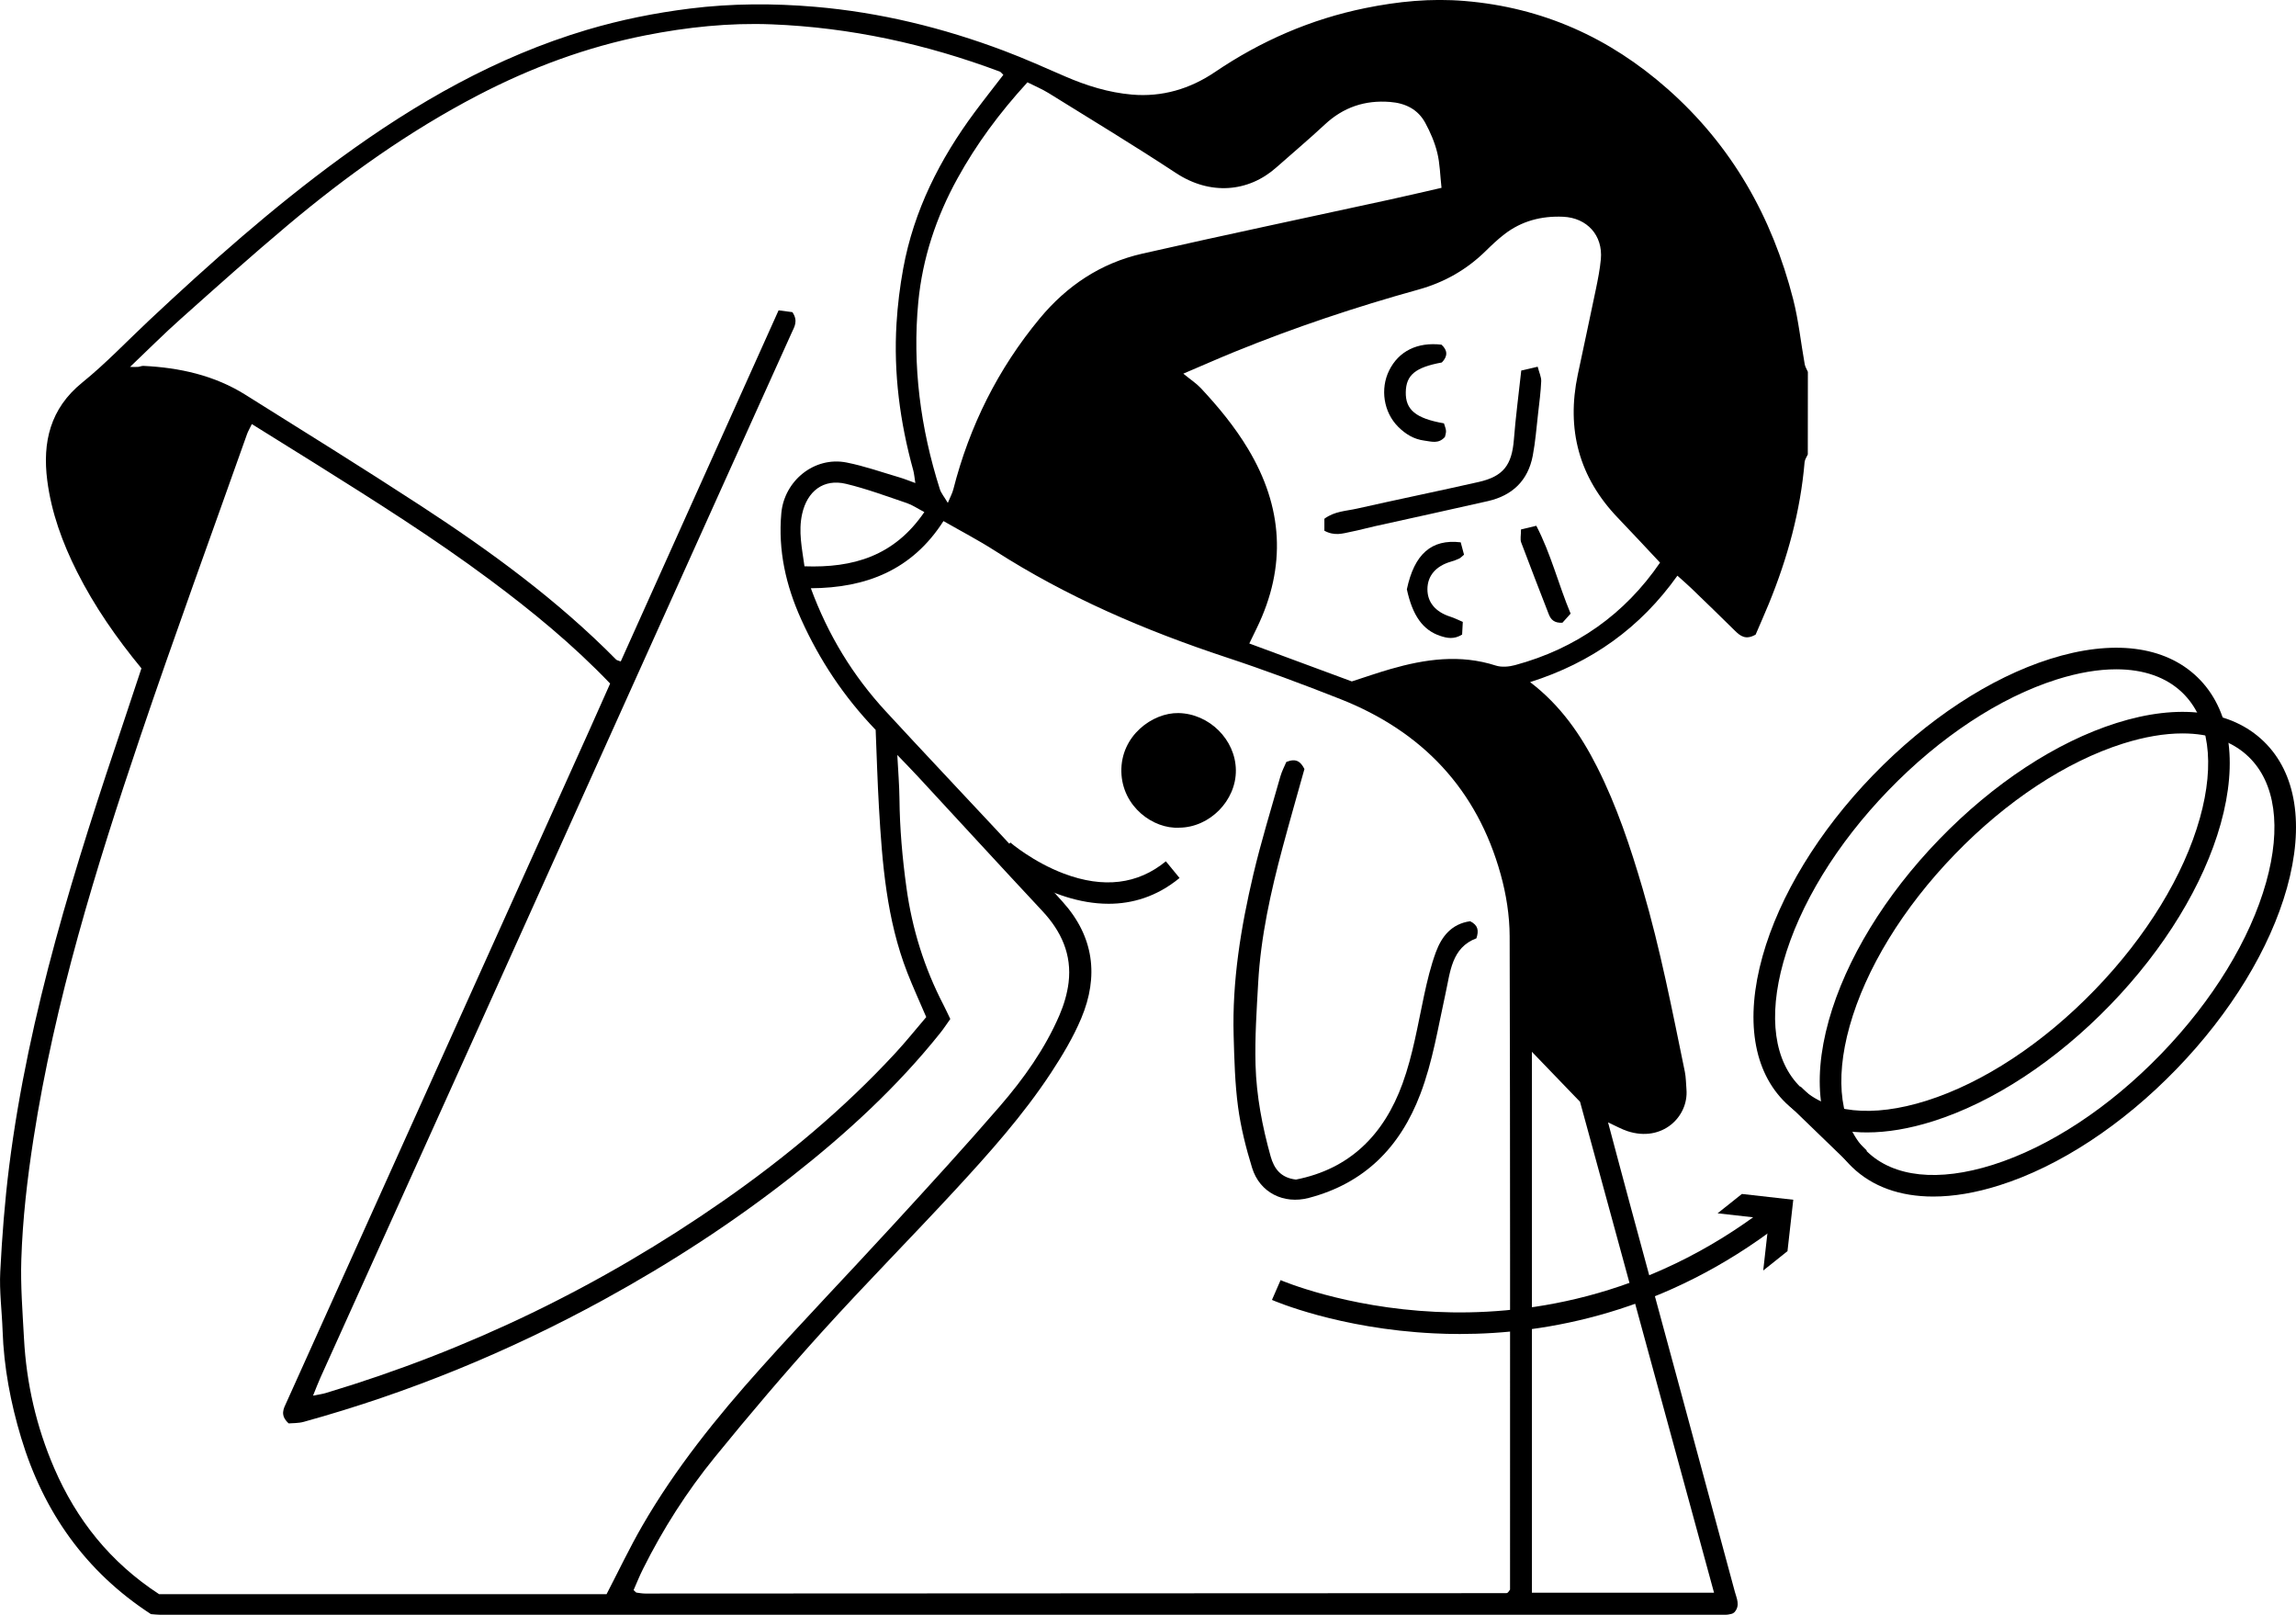 <?xml version="1.0" encoding="utf-8"?>
<!-- Generator: Adobe Illustrator 27.2.0, SVG Export Plug-In . SVG Version: 6.00 Build 0)  -->
<svg version="1.1" id="Layer_1" xmlns="http://www.w3.org/2000/svg" xmlns:xlink="http://www.w3.org/1999/xlink" x="0px" y="0px"
	 viewBox="0 0 638.62 449.03" style="enable-background:new 0 0 638.62 449.03;" xml:space="preserve">
<style type="text/css">
	.st0{fill:#FFFFFF;}
</style>
<g>
	<g>
		<path d="M502.83,126.37c-0.31,0.7-0.82,1.39-0.89,2.11c-1.16,13.66-4.75,26.69-9.92,39.33c-1.25,3.05-2.6,6.06-3.7,8.65
			c-2.74,1.58-4.25,0.41-5.76-1.08c-4.02-3.97-8.09-7.91-12.16-11.83c-1.18-1.13-2.42-2.2-3.84-3.47
			c-10.32,14.48-23.84,24.17-40.97,29.59c8.49,6.48,14.11,14.65,18.64,23.62c5.47,10.83,9.28,22.3,12.69,33.92
			c4.89,16.69,8.2,33.75,11.7,50.76c0.33,1.62,0.32,3.31,0.46,4.96c0.62,7.59-6.74,14.79-16.42,11.6c-1.69-0.56-3.26-1.46-5.39-2.44
			c2.11,7.87,4.07,15.32,6.09,22.75c9.74,35.92,19.5,71.84,29.18,107.78c0.48,1.79,1.55,3.8-0.1,5.67c-0.11,0.08-0.24,0.2-0.38,0.28
			c-0.14,0.08-0.29,0.16-0.45,0.19c-0.49,0.1-0.98,0.24-1.47,0.24c-145.21,0.01-290.42,0.02-435.62,0.01
			c-0.83,0-1.65-0.12-2.54-0.18c-18.18-11.81-29.88-28.42-36.1-49.03c-2.93-9.7-4.81-19.61-5.16-29.78
			c-0.19-5.48-0.93-10.97-0.65-16.41c0.5-9.76,1.25-19.54,2.47-29.24c5.4-42.78,18.36-83.64,32.07-124.29
			c1.59-4.71,3.13-9.43,4.73-14.24c-6.89-8.37-13.05-17.18-17.93-26.88c-4.06-8.07-7.13-16.47-8.27-25.39
			c-1.35-10.57,0.78-19.96,9.74-27.2c6.58-5.32,12.44-11.52,18.63-17.32c16.99-15.92,34.38-31.37,53.21-45.11
			c21.03-15.35,43.39-28.16,68.51-35.64c9.38-2.79,18.91-4.7,28.64-5.92c11.62-1.45,23.28-1.48,34.84-0.49
			c18.04,1.54,35.59,5.83,52.56,12.23c5.73,2.16,11.33,4.67,16.95,7.11c5.97,2.59,12.14,4.51,18.61,5.07
			c8.4,0.73,16.18-1.58,23.09-6.26c12.8-8.67,26.7-14.71,41.81-17.79c9.09-1.85,18.22-2.77,27.65-1.98
			c21.68,1.8,40.29,10.19,56.45,24.46c17.86,15.77,29.07,35.57,34.93,58.48c1.51,5.91,2.13,12.04,3.21,18.06
			c0.13,0.74,0.58,1.42,0.88,2.13C502.83,111.06,502.83,118.72,502.83,126.37z M70.05,117.92c-0.64,1.33-1.07,2.03-1.34,2.8
			c-9.95,28.08-20.21,56.06-29.74,84.28c-12.34,36.53-23.71,73.36-29.65,111.62c-1.73,11.16-3.03,22.36-3.39,33.62
			c-0.24,7.28,0.35,14.6,0.74,21.89c0.66,12.52,3.44,24.61,8.4,36.1c6.2,14.34,15.56,26.18,29.19,35.06c41.34,0,83.02,0,124.45,0
			c3.36-6.47,6.41-12.91,9.97-19.07c9.19-15.89,20.67-30.13,32.87-43.74c12.09-13.49,24.66-26.55,36.91-39.91
			c10-10.9,20-21.8,29.67-32.99c6.63-7.67,12.53-15.95,16.57-25.34c1.22-2.84,2.14-5.94,2.52-9.01c0.94-7.76-2-14.23-7.26-19.87
			c-11.57-12.39-23.04-24.89-34.55-37.33c-1.76-1.91-3.59-3.76-5.83-6.1c0.24,4.57,0.56,8.36,0.6,12.15
			c0.08,8.31,0.81,16.55,1.95,24.79c1.58,11.45,4.96,22.27,10.27,32.51c0.67,1.3,1.28,2.64,1.92,3.97
			c-1.01,1.42-1.83,2.67-2.75,3.83c-12,15.03-26.06,27.93-41.13,39.77c-16.48,12.95-34,24.31-52.39,34.39
			c-26.55,14.55-54.37,25.96-83.55,34.02c-1.5,0.42-3.14,0.34-4.21,0.44c-2.54-2.32-1.37-4.16-0.56-5.95
			c15.11-33.54,30.23-67.08,45.35-100.62c12.94-28.71,25.88-57.41,38.82-86.12c1.96-4.34,3.88-8.7,5.81-13.04
			c-10.42-10.88-21.72-20.12-33.46-28.86c-15.6-11.61-32.04-21.95-48.5-32.27C82,125.36,76.23,121.78,70.05,117.92z M176.23,442.15
			c0.55,0.49,0.66,0.68,0.8,0.7c0.81,0.11,1.62,0.26,2.43,0.26c79.84-0.03,159.68-0.07,239.52-0.11c0.14,0,0.31-0.09,0.43-0.18
			c0.12-0.1,0.2-0.26,0.6-0.8c0-0.41,0-1.21,0-2.02c0-59.9,0.06-119.79-0.11-179.69c-0.02-5.73-0.95-11.62-2.49-17.15
			c-6.57-23.73-21.85-39.79-44.59-48.77c-10.47-4.13-21.03-8.07-31.72-11.6c-22.6-7.47-44.31-16.78-64.41-29.67
			c-4.56-2.92-9.39-5.43-14.27-8.23c-8.74,13.65-21.52,18.6-36.89,18.68c4.82,13.06,11.71,24.32,20.81,34.19
			c10.59,11.49,21.35,22.84,32.01,34.28c5.78,6.2,11.55,12.42,17.22,18.72c8.69,9.65,10.1,20.67,5.18,32.38
			c-2.23,5.31-5.26,10.36-8.43,15.19c-7.79,11.84-17.23,22.38-26.82,32.76c-12.19,13.19-24.84,25.96-36.89,39.28
			c-10.25,11.33-20.17,22.99-29.81,34.85c-7.76,9.54-14.39,19.92-19.9,30.95C177.89,438.17,177.06,440.27,176.23,442.15z
			 M36.17,102.03c1.31,0,1.78,0.04,2.25-0.01c0.49-0.05,0.98-0.3,1.46-0.28c10.07,0.49,19.73,2.61,28.38,8.03
			c16.32,10.22,32.68,20.37,48.8,30.88c19.37,12.63,38.01,26.24,54.33,42.77c0.19,0.19,0.54,0.23,1.27,0.51
			c14.57-32.41,29.15-64.85,43.9-97.63c1.59,0.21,2.94,0.38,3.84,0.5c1.67,2.45,0.54,4.09-0.19,5.71
			c-6.6,14.66-13.24,29.3-19.84,43.95c-22.13,49.1-44.24,98.21-66.39,147.31c-14.92,33.09-29.88,66.15-44.82,99.23
			c-0.65,1.43-1.2,2.91-2.09,5.09c1.73-0.35,2.65-0.46,3.53-0.73c39.71-11.9,76.54-29.74,110.56-53.43
			c17.37-12.1,33.55-25.6,47.94-41.17c3.01-3.26,5.79-6.74,8.53-9.94c-1.92-4.48-3.72-8.39-5.28-12.4
			c-5.74-14.74-6.97-30.27-7.87-45.84c-0.42-7.28-0.63-14.58-0.92-21.62c-8.9-9.27-15.63-19.46-20.73-30.77
			c-4.24-9.4-6.44-19.11-5.51-29.48c0.82-9.06,9.23-15.87,18.15-14.1c5.01,0.99,9.87,2.72,14.78,4.16c1.32,0.39,2.6,0.92,4.35,1.55
			c-0.26-1.63-0.33-2.61-0.58-3.53c-3.7-13.37-5.5-26.97-4.66-40.83c0.31-5.11,0.94-10.23,1.86-15.26
			c2.95-16.15,10.17-30.4,19.87-43.48c2.61-3.52,5.34-6.96,7.99-10.41c-0.52-0.48-0.72-0.81-1.01-0.91
			c-20.47-7.66-41.57-12.27-63.43-13.13c-11.82-0.47-23.56,0.78-35.12,3.06c-16.33,3.23-31.84,8.99-46.61,16.68
			c-19.08,9.94-36.52,22.36-52.95,36.17c-10.05,8.45-19.84,17.2-29.63,25.94C45.63,92.79,41.21,97.24,36.17,102.03z M461.73,156.45
			c-4.16-4.42-7.88-8.45-11.68-12.4c-10.87-11.3-14.41-24.64-11.2-39.87c1.67-7.93,3.4-15.85,5.04-23.79
			c0.57-2.75,1.12-5.53,1.38-8.33c0.6-6.62-3.86-11.5-10.5-11.79c-6.02-0.26-11.53,1.16-16.33,4.86c-1.83,1.41-3.53,3.02-5.18,4.64
			c-5.32,5.23-11.54,8.76-18.76,10.76c-17.39,4.82-34.5,10.54-51.22,17.35c-4.41,1.8-8.77,3.73-14.15,6.02
			c2.07,1.69,3.64,2.71,4.88,4.03c4.88,5.22,9.42,10.72,13.12,16.88c9.72,16.17,10.74,32.73,2.47,49.77
			c-0.69,1.41-1.37,2.83-2.11,4.35c9.85,3.64,19.3,7.14,28.51,10.55c3.79-1.22,7.23-2.42,10.72-3.43c9.68-2.79,19.4-4.18,29.33-0.98
			c1.62,0.52,3.68,0.33,5.38-0.13C438.43,180.34,451.93,170.76,461.73,156.45z M285.78,22.89c-7.86,8.58-14.23,17.24-19.46,26.72
			c-5.92,10.72-9.73,22.21-10.9,34.34c-1.69,17.7,0.6,35.08,5.98,52.03c0.37,1.18,1.25,2.19,2.23,3.86c0.71-1.71,1.26-2.7,1.53-3.76
			c4.5-17.62,12.42-33.51,24.03-47.52c7.54-9.1,16.99-15.41,28.5-18.02c22.89-5.2,45.86-10.02,68.79-15.02
			c4.8-1.05,9.58-2.18,14.47-3.29c-0.4-3.58-0.44-6.77-1.19-9.79c-0.7-2.85-1.91-5.65-3.31-8.24c-2.05-3.79-5.5-5.51-9.79-5.85
			c-7.02-0.56-13.03,1.47-18.2,6.3c-4.37,4.08-8.96,7.92-13.43,11.89c-7.85,6.99-18.51,7.79-27.95,1.57
			c-11.64-7.66-23.57-14.87-35.41-22.22C289.9,24.79,287.93,23.97,285.78,22.89z M476.75,442.88
			c-12.51-45.83-24.92-91.27-37.27-136.51c-4.5-4.67-8.85-9.19-13.39-13.9c0,50.21,0,100.19,0,150.41
			C442.91,442.88,459.47,442.88,476.75,442.88z M257.1,142.39c-1.98-1.04-3.34-1.98-4.84-2.49c-5.61-1.9-11.19-3.98-16.94-5.36
			c-6.29-1.51-10.82,2.06-12.22,8.4c-1.07,4.86-0.04,9.46,0.66,14.53C237.25,157.95,248.71,154.67,257.1,142.39z"/>
	</g>
	<g>
		<path d="M408.92,256.16c2.23,1.12,2.43,2.61,1.74,4.75c-6.93,2.6-7.27,9.37-8.6,15.38c-2.07,9.36-3.55,18.86-6.98,27.88
			c-5.6,14.78-15.51,24.87-31.08,28.94c-6.94,1.81-13.61-1.46-15.74-8.38c-1.7-5.52-3.13-11.19-3.9-16.9
			c-0.88-6.56-1.04-13.23-1.23-19.86c-0.43-15.19,2.01-30.09,5.47-44.79c2.16-9.16,4.95-18.18,7.52-27.25
			c0.44-1.54,1.21-2.98,1.67-4.06c2.83-1.15,4.03,0.03,5.03,1.97c-2.01,7.21-4.11,14.5-6.07,21.82c-3.3,12.33-6.08,24.77-6.79,37.55
			c-0.43,7.62-0.95,15.26-0.74,22.88c0.24,8.61,1.87,17.11,4.19,25.43c0.96,3.44,2.82,6,7.06,6.48
			c14.96-2.95,24.45-12.41,29.65-26.73c2.89-7.97,4.23-16.31,6-24.56c0.87-4.03,1.84-8.09,3.26-11.95
			C400.99,260.43,403.69,256.9,408.92,256.16z"/>
	</g>
	<g>
		<path d="M327.98,230.15c-7.19,0.41-15.86-5.82-16.08-15.54c-0.22-10.01,8.64-16.45,15.87-16.33c8.53,0.15,15.89,7.36,15.98,15.87
			C343.85,222.61,336.46,230.1,327.98,230.15z"/>
	</g>
	<g>
		<path d="M368.37,147.58c0-1.18,0-2.26,0-3.33c2.8-2.1,6.05-2.14,9.06-2.82c11.27-2.54,22.59-4.86,33.86-7.41
			c6.88-1.56,9.23-4.73,9.79-11.79c0.49-6.26,1.32-12.49,2.05-19.2c1.42-0.33,2.74-0.64,4.57-1.06c0.42,1.66,1.03,2.87,0.98,4.05
			c-0.13,2.97-0.52,5.93-0.86,8.89c-0.45,3.94-0.75,7.91-1.49,11.8c-1.31,6.9-5.66,11.07-12.44,12.62
			c-10.46,2.39-20.94,4.65-31.42,6.98c-2.26,0.5-4.49,1.13-6.75,1.57C373.49,148.34,371.22,149.12,368.37,147.58z"/>
	</g>
	<g>
		<path d="M401.63,117.72c0.24,0.85,0.54,1.46,0.57,2.09c0.03,0.63-0.22,1.27-0.3,1.69c-1.8,2.01-3.73,1.27-5.71,1.02
			c-2.97-0.38-5.3-1.84-7.32-3.87c-4.03-4.04-5.02-10.53-2.48-15.65c2.66-5.36,7.84-7.94,14.55-7.16c1.78,1.61,1.74,3.27,0.1,4.95
			c-7.37,1.36-9.94,3.49-10.03,8.24C390.91,113.93,393.76,116.35,401.63,117.72z"/>
	</g>
	<g>
		<path d="M406.29,150.8c0.28,1.03,0.59,2.22,0.92,3.44c-0.6,0.49-0.93,0.89-1.36,1.09c-0.74,0.35-1.52,0.62-2.3,0.85
			c-4.16,1.21-6.49,3.91-6.52,7.61c-0.03,3.69,2.25,6.39,6.4,7.7c1.07,0.34,2.09,0.86,3.44,1.44c-0.07,1.3-0.14,2.51-0.19,3.52
			c-2.26,1.41-4.22,1-6.09,0.37c-4.86-1.62-7.7-5.66-9.28-12.95C393.37,154.11,398.12,149.83,406.29,150.8z"/>
	</g>
	<g>
		<path d="M423.06,147.22c1.53-0.37,2.74-0.66,4.26-1.02c4.1,7.89,6.13,16.28,9.54,24.43c-0.84,0.93-1.67,1.85-2.28,2.53
			c-2.25,0.13-3.22-0.85-3.81-2.39c-2.56-6.64-5.17-13.26-7.66-19.93C422.78,149.98,423.06,148.9,423.06,147.22z"/>
	</g>
	<g>
		<path d="M519.29,314.89c-9.22,0-16.96-2.76-22.59-8.21c-9.07-8.77-11.36-23.25-6.46-40.77c4.73-16.88,15.63-34.76,30.71-50.34
			c15.08-15.58,32.58-27.07,49.3-32.35c17.35-5.48,31.89-3.67,40.96,5.1s11.36,23.25,6.46,40.77
			c-4.73,16.88-15.63,34.76-30.71,50.34c-15.08,15.58-32.58,27.07-49.3,32.35C531.09,313.86,524.92,314.89,519.29,314.89z
			 M588.61,186.11c-5,0-10.56,0.94-16.55,2.83c-15.78,4.99-32.4,15.93-46.79,30.81c-14.4,14.88-24.78,31.85-29.24,47.78
			c-4.28,15.3-2.56,27.67,4.85,34.84c7.41,7.17,19.83,8.48,34.98,3.7c15.78-4.99,32.4-15.93,46.79-30.81
			c14.4-14.88,24.78-31.85,29.24-47.78c4.28-15.3,2.56-27.67-4.85-34.84C602.56,188.3,596.25,186.11,588.61,186.11z"/>
	</g>
	<g>
		<path d="M537.72,332.72c-9.22,0-16.96-2.76-22.59-8.21c-9.07-8.77-11.36-23.25-6.46-40.77c4.73-16.88,15.63-34.76,30.71-50.34
			c15.08-15.58,32.58-27.07,49.3-32.35c17.34-5.48,31.89-3.67,40.96,5.1s11.36,23.25,6.46,40.77
			c-4.73,16.88-15.63,34.76-30.71,50.34c-15.08,15.58-32.58,27.07-49.3,32.35C549.52,331.69,543.35,332.72,537.72,332.72z
			 M607.04,203.94c-5,0-10.56,0.94-16.55,2.83c-15.78,4.99-32.4,15.93-46.79,30.81c-14.4,14.88-24.78,31.85-29.24,47.78
			c-4.28,15.3-2.56,27.67,4.85,34.84s19.83,8.48,34.98,3.7c15.78-4.99,32.4-15.93,46.79-30.81c14.4-14.88,24.78-31.85,29.24-47.78
			c4.28-15.3,2.56-27.67-4.85-34.84C620.99,206.13,614.68,203.94,607.04,203.94z"/>
	</g>
	<g>
		<rect x="505.01" y="300.62" transform="matrix(0.695 -0.719 0.719 0.695 -70.491 460.596)" width="6" height="25.64"/>
	</g>
	<g>
		<path d="M308.34,251.31c-16.58,0-31.05-12.32-31.25-12.49l3.93-4.54c0.06,0.05,6.33,5.42,14.91,8.65
			c11,4.14,20.54,2.99,28.35-3.43l3.81,4.64C321.67,249.41,314.84,251.31,308.34,251.31z"/>
	</g>
	<g>
		<g>
			<path d="M406.03,370.94c-2.51,0-4.92-0.06-7.22-0.18c-26.44-1.3-44.28-8.98-45.02-9.3l2.4-5.5c0,0,0,0,0,0l0,0
				c0.28,0.12,17.83,7.62,43.15,8.82c23.33,1.11,58.28-3.07,92.27-29.25l3.66,4.75C463.11,365.06,430.1,370.94,406.03,370.94z"/>
		</g>
		<g>
			<g>
				<polygon points="490.43,353.29 492.04,338.99 477.74,337.38 484.5,332 498.79,333.61 497.18,347.9 				"/>
			</g>
		</g>
	</g>
</g>
</svg>
